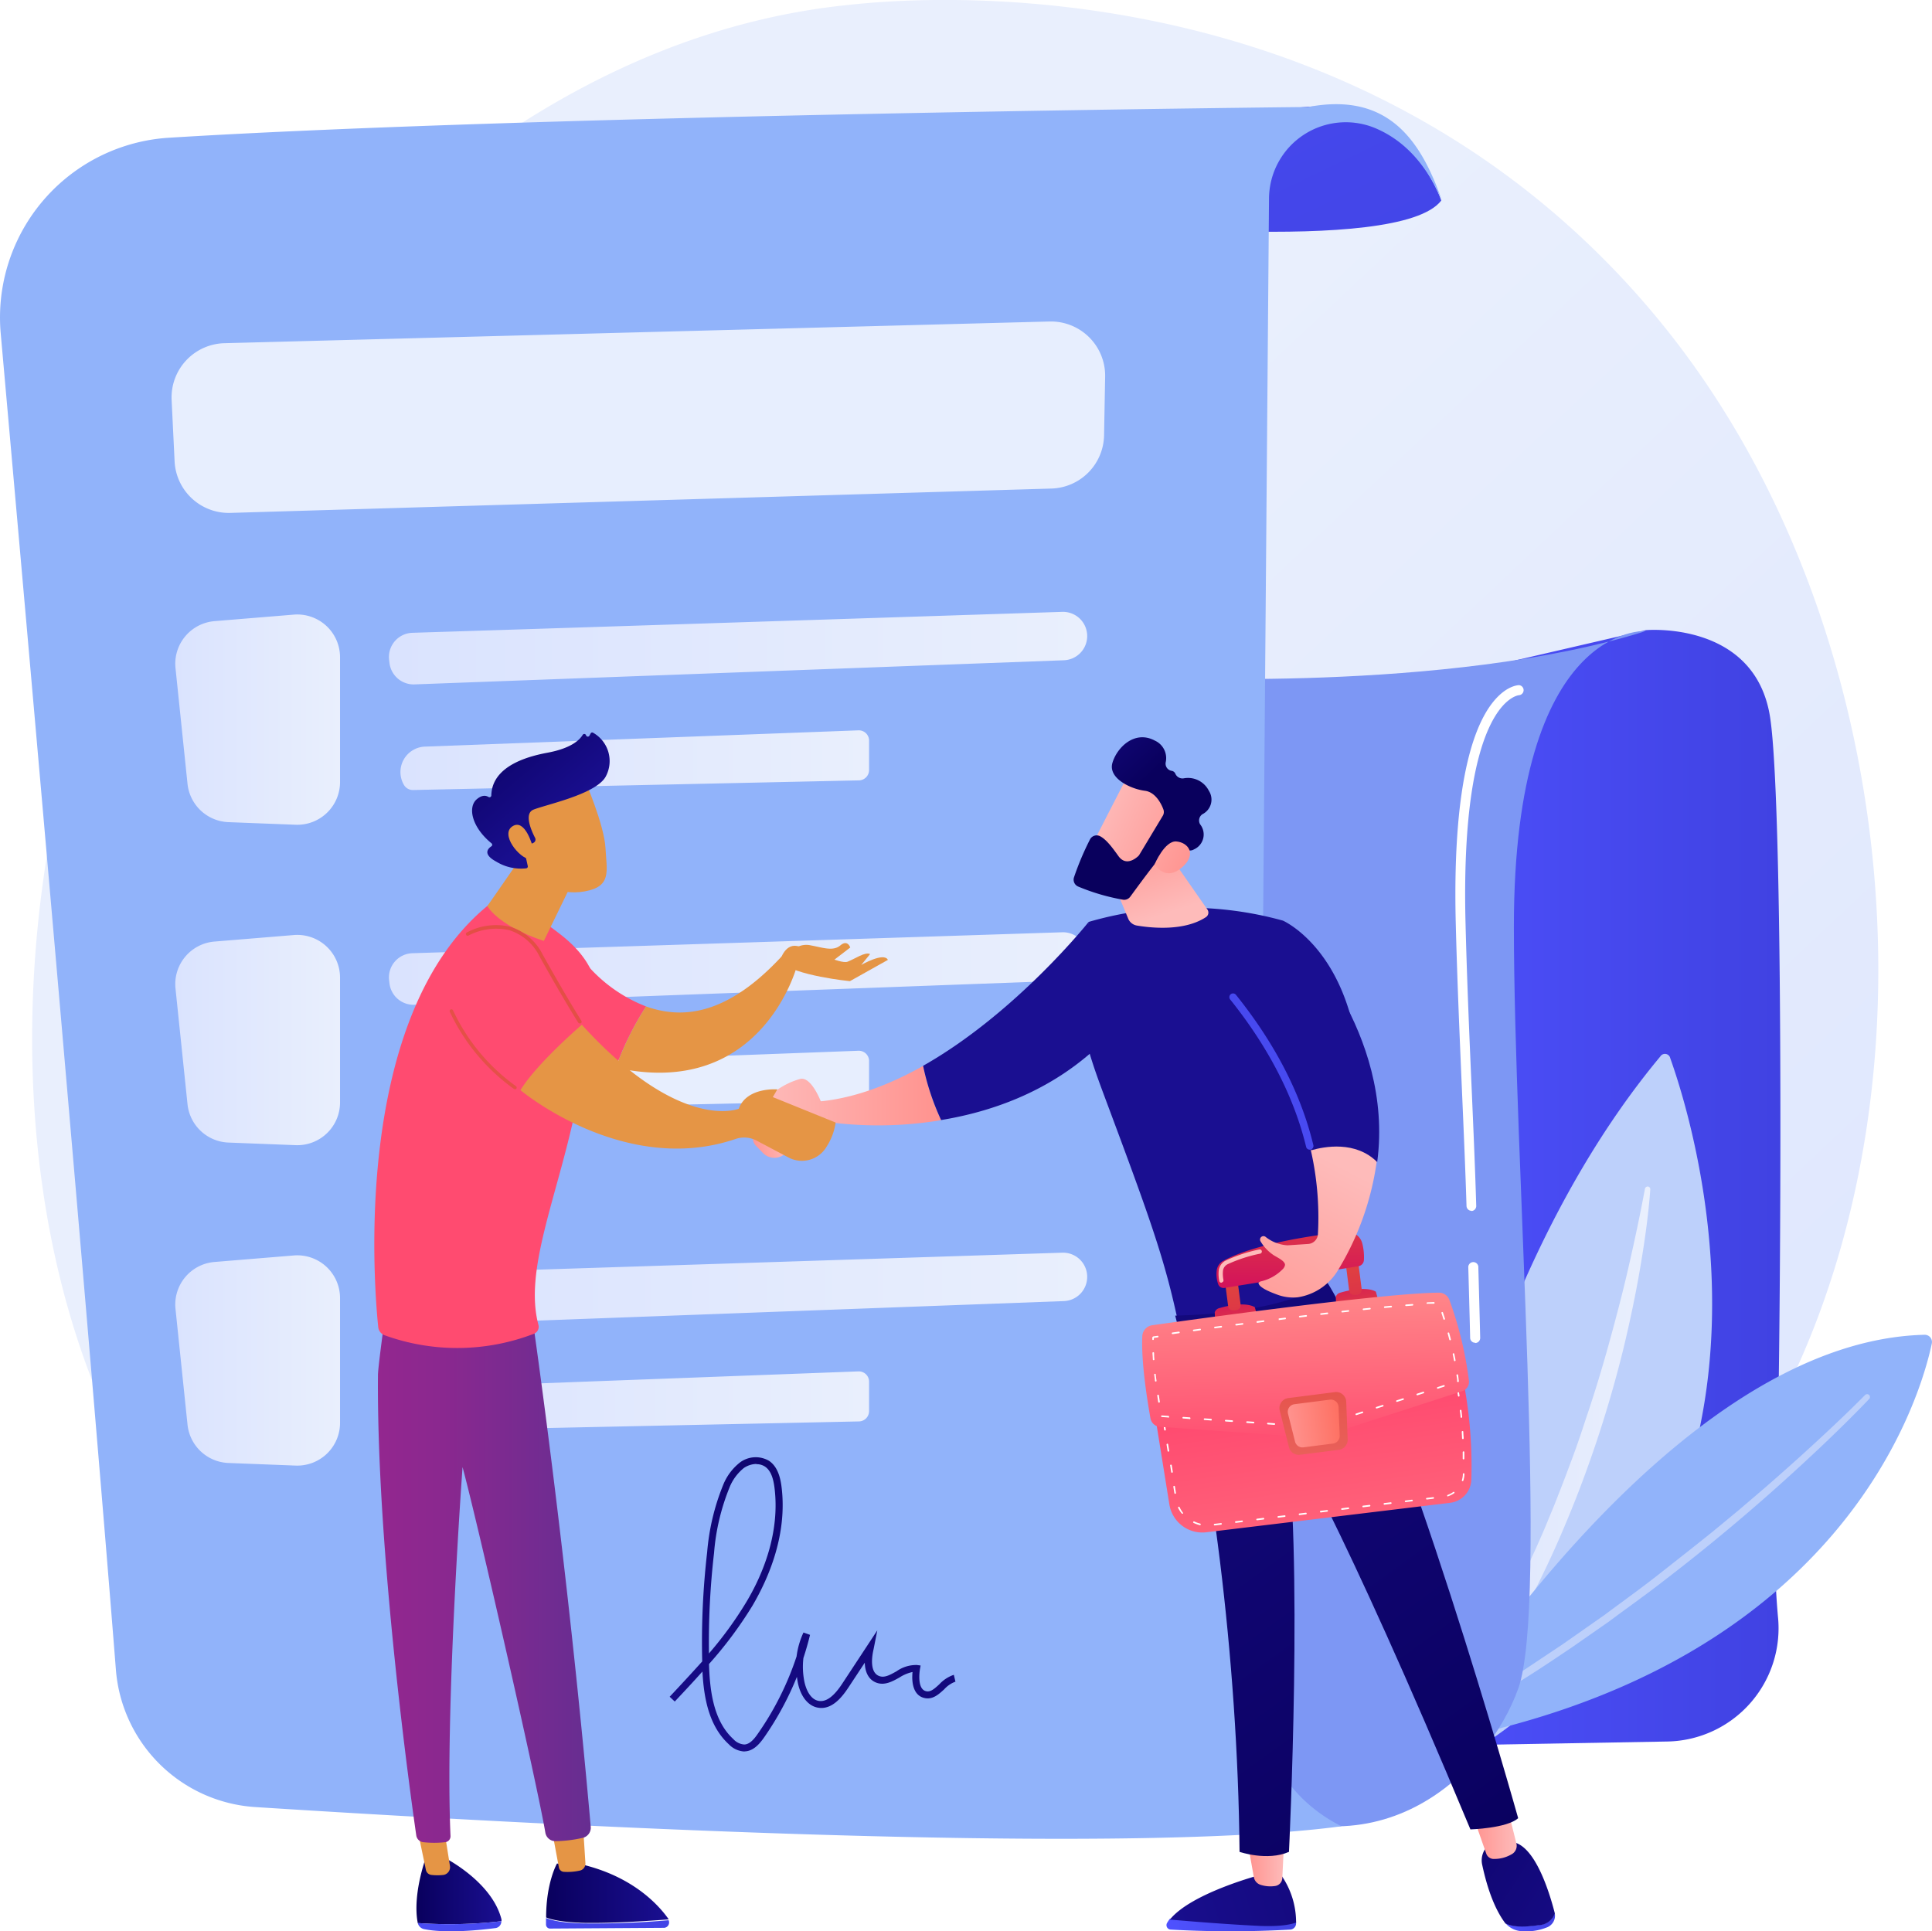 <svg xmlns="http://www.w3.org/2000/svg" xmlns:xlink="http://www.w3.org/1999/xlink" viewBox="0 0 356.07 355.99"><defs><style>.cls-1{mask:url(#mask);filter:url(#luminosity-noclip-2);}.cls-2{mix-blend-mode:multiply;fill:url(#linear-gradient);}.cls-3{isolation:isolate;}.cls-4{fill:url(#linear-gradient-2);}.cls-5{fill:url(#linear-gradient-3);}.cls-6{fill:#bdd0fb;}.cls-7{fill:url(#linear-gradient-4);}.cls-8{fill:#91b3fa;}.cls-9{fill:#7d97f4;}.cls-10{fill:url(#linear-gradient-5);}.cls-11{mask:url(#mask-2);}.cls-12{opacity:0.53;fill:url(#linear-gradient-6);}.cls-13{fill:url(#linear-gradient-7);}.cls-14{fill:url(#linear-gradient-8);}.cls-15{fill:url(#linear-gradient-9);}.cls-16{fill:url(#linear-gradient-10);}.cls-17{fill:url(#linear-gradient-11);}.cls-18,.cls-22,.cls-40{fill:#fff;}.cls-18{opacity:0.78;}.cls-19{fill:url(#linear-gradient-12);}.cls-20{fill:url(#linear-gradient-13);}.cls-21{fill:url(#linear-gradient-14);}.cls-22{mix-blend-mode:soft-light;}.cls-23{fill:url(#linear-gradient-15);}.cls-24{fill:url(#linear-gradient-16);}.cls-25{fill:url(#linear-gradient-17);}.cls-26{fill:url(#linear-gradient-18);}.cls-27{fill:url(#linear-gradient-19);}.cls-28{fill:url(#linear-gradient-20);}.cls-29{fill:url(#linear-gradient-21);}.cls-30{fill:url(#linear-gradient-22);}.cls-31{fill:url(#linear-gradient-23);}.cls-32{fill:url(#linear-gradient-24);}.cls-33{fill:url(#linear-gradient-25);}.cls-34{fill:url(#linear-gradient-26);}.cls-35{fill:url(#linear-gradient-27);}.cls-36{fill:url(#linear-gradient-28);}.cls-37{fill:url(#linear-gradient-29);}.cls-38{fill:url(#linear-gradient-30);}.cls-39{fill:url(#linear-gradient-31);}.cls-41{fill:url(#linear-gradient-32);}.cls-42{fill:url(#linear-gradient-33);}.cls-43{fill:url(#linear-gradient-34);}.cls-44{fill:url(#linear-gradient-35);}.cls-45{fill:url(#linear-gradient-36);}.cls-46{fill:url(#linear-gradient-37);}.cls-47{fill:url(#linear-gradient-38);}.cls-48{fill:url(#linear-gradient-39);}.cls-49{fill:url(#linear-gradient-40);}.cls-50{fill:url(#linear-gradient-41);}.cls-51{fill:url(#linear-gradient-42);}.cls-52{fill:url(#linear-gradient-43);}.cls-53{fill:url(#linear-gradient-44);}.cls-54{fill:url(#linear-gradient-45);}.cls-55{fill:#e59545;}.cls-56{fill:url(#linear-gradient-46);}.cls-57{fill:url(#linear-gradient-47);}.cls-58{fill:url(#linear-gradient-48);}.cls-59{fill:url(#linear-gradient-49);}.cls-60{fill:url(#linear-gradient-50);}.cls-61{fill:url(#linear-gradient-51);}.cls-62{fill:url(#linear-gradient-52);}.cls-63{fill:url(#linear-gradient-53);}.cls-64{filter:url(#luminosity-noclip);}</style><filter id="luminosity-noclip" x="5.37" y="-9414.01" width="228.48" height="32766" filterUnits="userSpaceOnUse" color-interpolation-filters="sRGB"><feFlood flood-color="#fff" result="bg"/><feBlend in="SourceGraphic" in2="bg"/></filter><mask id="mask" x="5.37" y="-9414.01" width="228.48" height="32766" maskUnits="userSpaceOnUse"><g class="cls-64"/></mask><linearGradient id="linear-gradient" x1="205.51" y1="84.17" x2="-87.03" y2="458.53" gradientUnits="userSpaceOnUse"><stop offset="0" stop-color="#fff"/><stop offset="1"/></linearGradient><linearGradient id="linear-gradient-2" x1="377.26" y1="393.21" x2="137.36" y2="137.83" gradientUnits="userSpaceOnUse"><stop offset="0" stop-color="#dae3fe"/><stop offset="1" stop-color="#e9effd"/></linearGradient><linearGradient id="linear-gradient-3" x1="251.14" y1="219.02" x2="328.13" y2="219.02" gradientUnits="userSpaceOnUse"><stop offset="0" stop-color="#4f52ff"/><stop offset="1" stop-color="#4042e2"/></linearGradient><linearGradient id="linear-gradient-4" x1="258.77" y1="272.9" x2="304.15" y2="272.9" xlink:href="#linear-gradient-2"/><linearGradient id="linear-gradient-5" x1="261.77" y1="101.79" x2="152.01" y2="-126.37" gradientUnits="userSpaceOnUse"><stop offset="0" stop-color="#4042e2"/><stop offset="1" stop-color="#4f52ff"/></linearGradient><filter id="luminosity-noclip-2" x="5.37" y="25.91" width="228.48" height="308.89" filterUnits="userSpaceOnUse" color-interpolation-filters="sRGB"><feFlood flood-color="#fff" result="bg"/><feBlend in="SourceGraphic" in2="bg"/></filter><mask id="mask-2" x="5.37" y="25.91" width="228.48" height="308.89" maskUnits="userSpaceOnUse"><g class="cls-1"><path class="cls-2" d="M35,33.22l190-7.31c-7.84,58-4.53,176.14-1.54,292.56a18.27,18.27,0,0,0,10.46,16.06h0S107.14,336,52.7,332.13a27.45,27.45,0,0,1-25.19-23.32C20,258.93,2.16,130.08,5.88,61.86A30.29,30.29,0,0,1,35,33.22Z"/></g></mask><linearGradient id="linear-gradient-6" x1="205.51" y1="84.17" x2="-87.03" y2="458.53" gradientUnits="userSpaceOnUse"><stop offset="0" stop-color="#fff"/><stop offset="1" stop-color="#fff"/></linearGradient><linearGradient id="linear-gradient-7" x1="32.3" y1="132.66" x2="62.67" y2="132.66" xlink:href="#linear-gradient-2"/><linearGradient id="linear-gradient-8" x1="71.68" y1="119.46" x2="200.37" y2="119.46" xlink:href="#linear-gradient-2"/><linearGradient id="linear-gradient-9" x1="73.79" y1="140.12" x2="160.17" y2="140.12" xlink:href="#linear-gradient-2"/><linearGradient id="linear-gradient-10" x1="32.3" y1="191.72" x2="62.67" y2="191.72" xlink:href="#linear-gradient-2"/><linearGradient id="linear-gradient-11" x1="71.68" y1="178.52" x2="200.37" y2="178.52" xlink:href="#linear-gradient-2"/><linearGradient id="linear-gradient-12" x1="32.3" y1="250.78" x2="62.67" y2="250.78" xlink:href="#linear-gradient-2"/><linearGradient id="linear-gradient-13" x1="71.68" y1="237.58" x2="200.37" y2="237.58" xlink:href="#linear-gradient-2"/><linearGradient id="linear-gradient-14" x1="73.79" y1="258.24" x2="160.17" y2="258.24" xlink:href="#linear-gradient-2"/><linearGradient id="linear-gradient-15" x1="175.67" y1="238.05" x2="135.23" y2="341.57" gradientUnits="userSpaceOnUse"><stop offset="0" stop-color="#09005d"/><stop offset="1" stop-color="#1a0f91"/></linearGradient><linearGradient id="linear-gradient-16" x1="-2132.02" y1="-9709.15" x2="-2124.68" y2="-9709.15" gradientTransform="translate(-3816.03 -8907.8) rotate(168.9)" gradientUnits="userSpaceOnUse"><stop offset="0" stop-color="#febbba"/><stop offset="1" stop-color="#ff928e"/></linearGradient><linearGradient id="linear-gradient-17" x1="-1150.08" y1="201.92" x2="-1116.65" y2="201.92" gradientTransform="translate(1290.1)" xlink:href="#linear-gradient-16"/><linearGradient id="linear-gradient-18" x1="239.2" y1="89.74" x2="218.83" y2="129.88" xlink:href="#linear-gradient-15"/><linearGradient id="linear-gradient-19" x1="271.71" y1="106.22" x2="251.35" y2="146.37" xlink:href="#linear-gradient-15"/><linearGradient id="linear-gradient-20" x1="-1075.29" y1="168.49" x2="-1080.65" y2="152.41" gradientTransform="translate(1290.1)" xlink:href="#linear-gradient-16"/><linearGradient id="linear-gradient-21" x1="202.29" y1="148.76" x2="221.56" y2="157.14" gradientTransform="matrix(1, 0, 0, 1, 0, 0)" xlink:href="#linear-gradient-16"/><linearGradient id="linear-gradient-22" x1="5839.9" y1="5499.51" x2="5862.92" y2="5499.51" gradientTransform="matrix(-0.69, -0.73, -0.73, 0.69, 8223.09, 642.97)" xlink:href="#linear-gradient-15"/><linearGradient id="linear-gradient-23" x1="201.09" y1="151.52" x2="220.36" y2="159.9" gradientTransform="matrix(1, 0, 0, 1, 0, 0)" xlink:href="#linear-gradient-16"/><linearGradient id="linear-gradient-24" x1="3205.52" y1="354.83" x2="3229.46" y2="354.83" gradientTransform="matrix(-1, 0, 0, 1, 3444.39, 0)" xlink:href="#linear-gradient-5"/><linearGradient id="linear-gradient-25" x1="296.66" y1="332.54" x2="209.97" y2="357.25" xlink:href="#linear-gradient-15"/><linearGradient id="linear-gradient-26" x1="3207.73" y1="343.6" x2="3214.47" y2="343.6" gradientTransform="matrix(-1, 0, 0, 1, 3444.39, 0)" xlink:href="#linear-gradient-16"/><linearGradient id="linear-gradient-27" x1="3157.79" y1="354.31" x2="3166.96" y2="354.31" gradientTransform="matrix(-1, 0, 0, 1, 3444.39, 0)" xlink:href="#linear-gradient-5"/><linearGradient id="linear-gradient-28" x1="248.33" y1="327.46" x2="302.36" y2="362.64" xlink:href="#linear-gradient-15"/><linearGradient id="linear-gradient-29" x1="3164.86" y1="337.96" x2="3172.92" y2="337.96" gradientTransform="matrix(-1, 0, 0, 1, 3444.39, 0)" xlink:href="#linear-gradient-16"/><linearGradient id="linear-gradient-30" x1="830.72" y1="349.8" x2="953.7" y2="179.77" gradientTransform="matrix(-1, 0, 0, 1, 1111.39, 0)" xlink:href="#linear-gradient-15"/><linearGradient id="linear-gradient-31" x1="-1929.57" y1="786.85" x2="-1930.32" y2="717.79" gradientTransform="translate(2065.08 -697.87) rotate(-7.3)" gradientUnits="userSpaceOnUse"><stop offset="0" stop-color="#ff928e"/><stop offset="1" stop-color="#ff4b70"/></linearGradient><linearGradient id="linear-gradient-32" x1="-1941.72" y1="703.56" x2="-1942.05" y2="695.5" gradientTransform="translate(2065.08 -697.87) rotate(-7.3)" gradientUnits="userSpaceOnUse"><stop offset="0" stop-color="#e1473d"/><stop offset="1" stop-color="#d4145a"/></linearGradient><linearGradient id="linear-gradient-33" x1="-1942.14" y1="691.46" x2="-1940.48" y2="714.56" xlink:href="#linear-gradient-32"/><linearGradient id="linear-gradient-34" x1="-1919.27" y1="702.64" x2="-1919.6" y2="694.58" xlink:href="#linear-gradient-32"/><linearGradient id="linear-gradient-35" x1="-1919.75" y1="689.85" x2="-1918.09" y2="712.95" xlink:href="#linear-gradient-32"/><linearGradient id="linear-gradient-36" x1="-1928.97" y1="678.61" x2="-1931.21" y2="695.05" xlink:href="#linear-gradient-32"/><linearGradient id="linear-gradient-37" x1="228.35" y1="231.77" x2="220.75" y2="188.61" gradientTransform="matrix(1, 0, 0, 1, 0, 0)" xlink:href="#linear-gradient-16"/><linearGradient id="linear-gradient-38" x1="-1928.3" y1="691.42" x2="-1936.52" y2="768.19" gradientTransform="translate(2065.08 -697.87) rotate(-7.3)" gradientUnits="userSpaceOnUse"><stop offset="0" stop-color="#ff928e"/><stop offset="0.45" stop-color="#ff4b70"/></linearGradient><linearGradient id="linear-gradient-39" x1="-1927.7" y1="700.89" x2="-1930.94" y2="726.56" gradientTransform="translate(2065.08 -697.87) rotate(-7.3)" gradientUnits="userSpaceOnUse"><stop offset="0" stop-color="#e1473d"/><stop offset="1" stop-color="#e9605a"/></linearGradient><linearGradient id="linear-gradient-40" x1="-1934.64" y1="721.03" x2="-1925.22" y2="721.03" gradientTransform="translate(2065.08 -697.87) rotate(-7.3)" gradientUnits="userSpaceOnUse"><stop offset="0" stop-color="#ff928e"/><stop offset="1" stop-color="#fe7062"/></linearGradient><linearGradient id="linear-gradient-41" x1="247.85" y1="215.2" x2="229.6" y2="250.29" gradientTransform="matrix(1, 0, 0, 1, 0, 0)" xlink:href="#linear-gradient-16"/><linearGradient id="linear-gradient-42" x1="284.6" y1="112.76" x2="264.24" y2="152.91" xlink:href="#linear-gradient-15"/><linearGradient id="linear-gradient-43" x1="291.12" y1="133.26" x2="175.52" y2="264" xlink:href="#linear-gradient-5"/><linearGradient id="linear-gradient-44" x1="-1213.39" y1="348.53" x2="-1197.69" y2="348.53" gradientTransform="translate(1290.1)" xlink:href="#linear-gradient-15"/><linearGradient id="linear-gradient-45" x1="-1174.07" y1="330" x2="-1231.21" y2="374.87" gradientTransform="translate(1290.1)" xlink:href="#linear-gradient-5"/><linearGradient id="linear-gradient-46" x1="-1163.92" y1="343.08" x2="-1221.06" y2="387.94" gradientTransform="translate(1290.1)" xlink:href="#linear-gradient-5"/><linearGradient id="linear-gradient-47" x1="-1189.48" y1="348.93" x2="-1166.87" y2="348.93" gradientTransform="translate(1290.1)" xlink:href="#linear-gradient-15"/><linearGradient id="linear-gradient-48" x1="69.64" y1="288.12" x2="108.88" y2="288.12" gradientUnits="userSpaceOnUse"><stop offset="0" stop-color="#93278f"/><stop offset="0.31" stop-color="#8a288f"/><stop offset="0.82" stop-color="#702c91"/><stop offset="1" stop-color="#662d91"/></linearGradient><linearGradient id="linear-gradient-49" x1="-332.92" y1="-311.14" x2="-427.84" y2="-214.79" gradientTransform="translate(769.47 64.45) rotate(-7.69)" gradientUnits="userSpaceOnUse"><stop offset="0" stop-color="#ff4b70"/><stop offset="1" stop-color="#ff4b70"/></linearGradient><linearGradient id="linear-gradient-50" x1="86.98" y1="131.2" x2="104.21" y2="151.38" xlink:href="#linear-gradient-15"/><linearGradient id="linear-gradient-51" x1="214.71" y1="80.74" x2="119.78" y2="177.1" gradientTransform="matrix(1, 0, 0, 1, 0, 0)" xlink:href="#linear-gradient-31"/><linearGradient id="linear-gradient-52" x1="130.81" y1="114.53" x2="15.97" y2="331.32" gradientTransform="matrix(1, 0, 0, 1, 0, 0)" xlink:href="#linear-gradient-39"/><linearGradient id="linear-gradient-53" x1="131.21" y1="114.74" x2="16.37" y2="331.53" gradientTransform="matrix(1, 0, 0, 1, 0, 0)" xlink:href="#linear-gradient-39"/></defs><g class="cls-3"><g id="Layer_2" data-name="Layer 2"><g id="Illustration"><path class="cls-4" d="M305.23,290.75a130.07,130.07,0,0,1-22.84,18.55c-59.18,39.51-126.81,28.12-147.73,24.23-33.74-6.28-62.22-10.71-86.69-32.82-55.6-50.24-52.9-155-10.41-219.95,5-7.7,47.46-70.58,115.25-79.44,1.66-.22,2.89-.34,4-.46,10.48-1.11,75.46-7,128.45,37.43a157.81,157.81,0,0,1,31.11,35.29C357.74,137.5,357.87,236.5,305.23,290.75Z"/><path class="cls-5" d="M273.15,123.15l30.18-7s20.18-1.82,22.91,16.12,1.94,124.2,1.08,146.11a140.12,140.12,0,0,0,.35,19.51A20.88,20.88,0,0,1,307.32,321l-56.18,1Z"/><path class="cls-6" d="M257.09,330.81s6-84.55,48.91-136.08a1,1,0,0,1,1.83.32C312.5,208.11,338.77,292.06,257.09,330.81Z"/><path class="cls-7" d="M304.15,219.26c-.36,4.94-1.07,9.8-1.9,14.66s-1.86,9.68-3,14.46a219.74,219.74,0,0,1-8.95,28.19c-1.83,4.59-3.77,9.13-5.94,13.57-1.06,2.24-2.23,4.41-3.36,6.61s-2.36,4.34-3.66,6.44a137,137,0,0,1-17.61,23.74.53.53,0,0,1-.81-.68h0a185.62,185.62,0,0,0,16-24.42c1.2-2.12,2.28-4.3,3.42-6.45s2.18-4.35,3.17-6.57c.5-1.11,1-2.2,1.52-3.32l1.47-3.34c.48-1.12.93-2.25,1.4-3.37s.92-2.25,1.35-3.39c.91-2.26,1.75-4.54,2.6-6.82s1.63-4.6,2.38-6.91c1.57-4.61,3-9.29,4.3-14s2.54-9.42,3.63-14.18,2.11-9.54,3-14.34v0a.53.53,0,0,1,.62-.43A.52.52,0,0,1,304.15,219.26Z"/><path class="cls-8" d="M262.41,321.55s44.2-74.36,92.3-75.52a1.33,1.33,0,0,1,1.33,1.59C354,257.34,339.67,308.23,262.41,321.55Z"/><path class="cls-6" d="M344.53,257.82c-2.92,3.06-5.92,6-9,8.92-1.54,1.44-3.07,2.88-4.63,4.3s-3.11,2.83-4.69,4.22q-9.47,8.37-19.5,16.06c-3.31,2.6-6.75,5-10.14,7.54l-5.18,3.61c-.86.6-1.72,1.21-2.6,1.79L286.19,306c-7,4.7-14.3,8.92-21.65,13a.52.52,0,0,1-.72-.2.53.53,0,0,1,.19-.72h0l5.42-3.18,2.72-1.59,2.66-1.67,5.33-3.34c1.76-1.14,3.5-2.32,5.24-3.48l2.62-1.74,2.58-1.81,5.15-3.61c3.36-2.5,6.77-4.94,10.07-7.54s6.6-5.18,9.86-7.81l4.84-4,4.78-4.09c1.59-1.37,3.15-2.77,4.72-4.16s3.11-2.81,4.66-4.23c3.08-2.84,6.14-5.73,9.08-8.7h0a.53.53,0,0,1,.75,0A.53.53,0,0,1,344.53,257.82Z"/><path class="cls-9" d="M211.79,124.81s55,3,91.54-8.49c0,0-24.32-1.66-24.32,54.49,0,42.93,6.37,124.87.81,140.42s-26.35,36.46-56.14,18.49S211.79,124.81,211.79,124.81Z"/><path class="cls-10" d="M197.18,40.63s60.63,6.61,68.45-3.67c0,0-6.22-18.5-24.67-17.27S197.18,40.63,197.18,40.63Z"/><path class="cls-8" d="M.13,61.44c5.29,59.42,16.4,185.11,21.23,246.33A27.53,27.53,0,0,0,47,333.08c48.67,3.12,158.21,9.18,200.25,3.54h0a28,28,0,0,1-15.61-25.32l2.24-274.72a14.15,14.15,0,0,1,19.49-13q8.11,3.38,12.38,13.41c-4-11.57-10.21-20-24.66-17.27,0,0-141.39,1.42-210,5.67A33.2,33.2,0,0,0,.13,61.44Z"/><g class="cls-11"><path class="cls-12" d="M35,33.22l190-7.31c-7.84,58-4.53,176.14-1.54,292.56a18.27,18.27,0,0,0,10.46,16.06h0S107.14,336,52.7,332.13a27.45,27.45,0,0,1-25.19-23.32C20,258.93,2.16,130.08,5.88,61.86A30.29,30.29,0,0,1,35,33.22Z"/></g><path class="cls-13" d="M32.35,123.2l2.21,21.28a7.89,7.89,0,0,0,7.54,7.06l12.39.48a7.88,7.88,0,0,0,8.18-7.88v-23a7.88,7.88,0,0,0-8.52-7.85l-14.61,1.2A7.88,7.88,0,0,0,32.35,123.2Z"/><path class="cls-14" d="M76,116.64c20.62-.64,99.78-3.21,119.77-3.86a4.46,4.46,0,0,1,4.6,4.46h0a4.46,4.46,0,0,1-4.29,4.46L76.39,126.15a4.48,4.48,0,0,1-4.6-3.89l-.07-.58A4.46,4.46,0,0,1,76,116.64Z"/><path class="cls-15" d="M74.46,144.7h0a1.9,1.9,0,0,0,1.67.92l82.19-1.78a1.9,1.9,0,0,0,1.85-1.9v-5.42a1.89,1.89,0,0,0-2-1.9l-79.9,3A4.69,4.69,0,0,0,74.46,144.7Z"/><path class="cls-16" d="M32.35,182.26l2.21,21.28a7.89,7.89,0,0,0,7.54,7.06l12.39.48a7.88,7.88,0,0,0,8.18-7.88v-23a7.88,7.88,0,0,0-8.52-7.85l-14.61,1.2A7.87,7.87,0,0,0,32.35,182.26Z"/><path class="cls-17" d="M76,175.7c20.62-.64,99.78-3.21,119.77-3.86a4.46,4.46,0,0,1,4.6,4.46h0a4.46,4.46,0,0,1-4.29,4.46L76.39,185.2a4.46,4.46,0,0,1-4.6-3.88l-.07-.58A4.46,4.46,0,0,1,76,175.7Z"/><path class="cls-18" d="M74.46,203.76h0a1.9,1.9,0,0,0,1.67.92l82.19-1.78a1.9,1.9,0,0,0,1.85-1.9v-5.42a1.89,1.89,0,0,0-2-1.9l-79.9,3A4.69,4.69,0,0,0,74.46,203.76Z"/><path class="cls-19" d="M32.35,241.32l2.21,21.28a7.89,7.89,0,0,0,7.54,7.06l12.39.48a7.88,7.88,0,0,0,8.18-7.88v-23a7.88,7.88,0,0,0-8.52-7.85l-14.61,1.2A7.87,7.87,0,0,0,32.35,241.32Z"/><path class="cls-20" d="M76,234.76c20.62-.64,99.78-3.21,119.77-3.86a4.45,4.45,0,0,1,4.6,4.46h0a4.46,4.46,0,0,1-4.29,4.46L76.39,244.26a4.47,4.47,0,0,1-4.6-3.88l-.07-.58A4.46,4.46,0,0,1,76,234.76Z"/><path class="cls-21" d="M74.46,262.81h0a1.89,1.89,0,0,0,1.67.93L158.32,262a1.9,1.9,0,0,0,1.85-1.9v-5.42a1.89,1.89,0,0,0-2-1.9l-79.9,3A4.68,4.68,0,0,0,74.46,262.81Z"/><path class="cls-22" d="M271.87,247.5a.92.92,0,0,1-.92-.91s-.06-2.94-.34-12.93a.93.93,0,1,1,1.85,0c.28,10,.34,12.92.34,12.95a.93.93,0,0,1-.91.94Z"/><path class="cls-22" d="M271.2,223.18a.92.92,0,0,1-.92-.9c-.2-6.5-.51-13.69-.84-21.29-.44-10.28-.9-20.91-1.15-31.15-.63-27,3.82-37.4,7.68-41.34,2.09-2.15,3.84-2.21,4-2.21a.93.93,0,0,1,0,1.85c-.21,0-10.83,1.18-9.88,41.65.25,10.23.7,20.85,1.15,31.12.33,7.61.64,14.8.83,21.31a.93.93,0,0,1-.89,1Z"/><path class="cls-23" d="M137.17,322.84a4.29,4.29,0,0,1-2.87-1.35c-3.64-3.35-4.58-8.49-4.84-13.39-1.68,1.89-3.4,3.72-5.1,5.53l-.94-.88c2-2.13,4-4.29,6-6.51a144,144,0,0,1,.91-20.13,41.88,41.88,0,0,1,2.93-12.35,10,10,0,0,1,3.11-4.19,4.87,4.87,0,0,1,5.36-.31c1.66,1.12,2.1,3.23,2.3,4.72,1.12,8.76-2.3,16.79-5.36,22a74,74,0,0,1-8,10.74c.15,5,.84,10.49,4.48,13.83a3,3,0,0,0,2,1c1,0,1.85-1,2.53-2a54.86,54.86,0,0,0,7.13-14.23,14.86,14.86,0,0,1,1.27-4.41l1.21.43c-.35,1.44-.76,2.87-1.22,4.27a13.86,13.86,0,0,0,.17,4.31c.15.75.79,3.24,2.62,3.59,1.37.25,2.8-.78,4.37-3.18l6.46-9.82L161,304c-.29,1.24-.77,4.2,1,4.92,1,.4,2-.18,3.23-.86A6.23,6.23,0,0,1,169,306.9l.67.09-.12.66c-.06.38-.58,3.7,1.14,4.08.79.18,1.45-.37,2.44-1.29a6.4,6.4,0,0,1,2.66-1.73l.3,1.26a5.13,5.13,0,0,0-2.08,1.42c-1,.9-2.09,1.93-3.6,1.6-2-.43-2.44-2.65-2.23-4.8a7.18,7.18,0,0,0-2.39,1c-1.31.74-2.8,1.57-4.36.93-1.29-.53-2-1.81-2.05-3.65l-3,4.55c-1.21,1.84-3.11,4.23-5.69,3.73-1.77-.33-3.14-2.06-3.65-4.6-.07-.35-.12-.71-.17-1.07a56.12,56.12,0,0,1-6.06,11.19c-.81,1.15-1.94,2.49-3.54,2.55Zm2.25-53a4.25,4.25,0,0,0-2.33.75,8.81,8.81,0,0,0-2.67,3.66,40.41,40.41,0,0,0-2.82,12,143.25,143.25,0,0,0-.94,18.52,69.2,69.2,0,0,0,6.88-9.46c3-5,6.27-12.77,5.19-21.17-.26-2-.81-3.18-1.74-3.81A2.78,2.78,0,0,0,139.42,269.88Z"/><path class="cls-18" d="M193.79,90.05,42.45,94.54a10,10,0,0,1-10.27-9.49l-.55-11.32a10,10,0,0,1,9.7-10.47l152.1-4A10,10,0,0,1,203.68,69.4l-.2,10.85A10,10,0,0,1,193.79,90.05Z"/><path class="cls-24" d="M146.12,209.29s-5.05-3.31-5.75-2.54A15.58,15.58,0,0,0,139,209a1.85,1.85,0,0,0,.3,2.16l1.3,1.35a2.94,2.94,0,0,0,4.43-.22A5.25,5.25,0,0,0,146.12,209.29Z"/><path class="cls-25" d="M151.27,203s-1.74-4.56-3.76-4.14a14,14,0,0,0-4.24,2l-3.25,4.4s9.13,3.59,12.34,1.53a70.25,70.25,0,0,0,21.09-.32,46,46,0,0,1-3.32-10C164.17,199.82,157.75,202.34,151.27,203Z"/><path class="cls-26" d="M200.64,169.93s-13.35,16.8-30.51,26.52a46,46,0,0,0,3.32,10c8.9-1.46,19.2-4.94,27.94-12.69Z"/><path class="cls-27" d="M217.28,244.42c-2.61-12.39-5.22-19.57-14-43.07-2.75-7.39-5.24-14.87-4-22.67l1.36-8.75a65.5,65.5,0,0,1,35.8-.24s25.69,11.15,8.24,66.25C236.82,244.74,227.62,247.25,217.28,244.42Z"/><path class="cls-28" d="M203.53,158.75l4.4,10.58a2.11,2.11,0,0,0,1.6,1.27c2.53.43,8.67,1.11,12.71-1.54a1,1,0,0,0,.27-1.44l-8.13-11.68Z"/><path class="cls-29" d="M208.08,142.57c-.18.17-7.8,15.13-7.8,15.13l8.63,4.17,9.33-13.11S211.18,139.65,208.08,142.57Z"/><path class="cls-30" d="M214.32,150.34,210,157.52a1.09,1.09,0,0,1-.23.29c-.52.48-2.27,1.87-3.63,0-1.15-1.61-2.24-3.08-3.4-3.68a1.38,1.38,0,0,0-1.86.61,52.25,52.25,0,0,0-2.95,7,1.38,1.38,0,0,0,.8,1.68,38.59,38.59,0,0,0,8.27,2.42,1.39,1.39,0,0,0,1.31-.56c1.32-1.8,5-6.86,6.3-8.12s3.36-.73,4.34-.45a1.37,1.37,0,0,0,1.1-.15,3,3,0,0,0,1.14-4.61,1.39,1.39,0,0,1,.43-1.88,3,3,0,0,0,1.17-4.32,4.3,4.3,0,0,0-4.66-2.28,1.43,1.43,0,0,1-1.5-.83.89.89,0,0,0-.71-.56,1.34,1.34,0,0,1-1.08-1.57,3.54,3.54,0,0,0-2-4c-3.73-2-7,1.29-7.82,4.11s3.34,4.81,6,5.14c1.92.25,3,2.35,3.4,3.45A1.36,1.36,0,0,1,214.32,150.34Z"/><path class="cls-31" d="M212.81,159.28s1.85-4.36,4-4.18,3.79,2.29,1.17,4.66C214.68,162.72,212.81,159.28,212.81,159.28Z"/><path class="cls-32" d="M215.61,353.67c4.1.35,11.22.93,16.83,1.18,3.37.15,5.32-.18,6.43-.63,0,.12,0,.24,0,.35a1.15,1.15,0,0,1-1.1,1.1,198.16,198.16,0,0,1-22,0,.82.82,0,0,1-.67-1.24A7.57,7.57,0,0,1,215.61,353.67Z"/><path class="cls-33" d="M232.44,355c-5.61-.25-12.73-.82-16.83-1.18,4-4.95,16.83-8.28,16.83-8.28h3.62a15.16,15.16,0,0,1,2.81,8.83C237.76,354.78,235.81,355.11,232.44,355Z"/><path class="cls-34" d="M236.66,339.5l-.33,6.69a1.53,1.53,0,0,1-1.31,1.44,5.84,5.84,0,0,1-2.71-.22,1.8,1.8,0,0,1-1.22-1.39l-1.17-6.52Z"/><path class="cls-35" d="M283.62,354.8a3.26,3.26,0,0,0,2.92-2.16v0A2.31,2.31,0,0,1,285,355.3a10.07,10.07,0,0,1-4.32.67,4.24,4.24,0,0,1-3.23-1.49h0C278.77,355.13,280.65,355.21,283.62,354.8Z"/><path class="cls-36" d="M275.23,339.5h3c4.54-.09,7.39,9.48,8.33,13.19a3.24,3.24,0,0,1-2.92,2.16c-3,.42-4.85.34-6.19-.32-2.45-3.23-3.67-8-4.26-10.72A3.77,3.77,0,0,1,275.23,339.5Z"/><path class="cls-37" d="M277.83,333.23l1.65,6.58a1.78,1.78,0,0,1-.93,2,6.32,6.32,0,0,1-3.42.83,1.47,1.47,0,0,1-1.22-1l-2.43-6.92Z"/><path class="cls-38" d="M279.8,335.13C277.74,337,271,337.2,271,337.2c-24.13-57.91-34.19-73.86-34.19-73.86,3.49,21.86.75,78,.75,78-4,1.76-9.11,0-9.11,0-.32-35.78-5.36-74.24-11.86-98.84,16.31-.37,25.17-3.93,28-6.17C258.23,258.22,279.8,335.13,279.8,335.13Z"/><path class="cls-39" d="M212.52,258.65l3,18.67a6.15,6.15,0,0,0,6.83,5.11L267.26,277a4.43,4.43,0,0,0,3.91-4.31,82.54,82.54,0,0,0-2.12-21.22Z"/><path class="cls-40" d="M223.86,281.17a.15.15,0,0,1-.15-.13.15.15,0,0,1,.13-.16l1.18-.14a.14.14,0,0,1,.16.13.15.15,0,0,1-.13.16l-1.17.14Zm-2.74-.05h0a6.45,6.45,0,0,1-1.14-.41.15.15,0,0,1-.07-.2.16.16,0,0,1,.2-.07,5.16,5.16,0,0,0,1.08.39.15.15,0,0,1,0,.29Zm6.65-.42a.15.15,0,0,1,0-.3l1.18-.14a.15.15,0,0,1,0,.29l-1.17.15Zm3.91-.48a.14.14,0,0,1-.14-.13.14.14,0,0,1,.13-.16l1.17-.15a.15.15,0,0,1,.16.13.15.15,0,0,1-.13.17l-1.17.14Zm3.91-.48a.14.14,0,0,1-.14-.13.15.15,0,0,1,.13-.16l1.17-.14a.13.13,0,0,1,.16.12.14.14,0,0,1-.12.17l-1.18.14Zm3.92-.47a.15.15,0,0,1-.15-.13.16.16,0,0,1,.13-.17l1.17-.14a.15.15,0,0,1,.17.13.15.15,0,0,1-.13.16l-1.18.15ZM217.89,279a.14.14,0,0,1-.12-.06,6,6,0,0,1-.64-1,.16.16,0,0,1,.07-.2.14.14,0,0,1,.2.07,6,6,0,0,0,.6,1,.15.15,0,0,1,0,.21Zm25.53-.22a.15.15,0,0,1-.15-.13.16.16,0,0,1,.13-.17l1.17-.14a.15.15,0,0,1,.17.13.14.14,0,0,1-.13.16l-1.18.15Zm3.91-.48a.14.14,0,0,1-.15-.13.15.15,0,0,1,.13-.16l1.17-.15a.16.16,0,0,1,.17.13.16.16,0,0,1-.13.17l-1.17.14Zm3.91-.47a.15.15,0,0,1-.15-.13.15.15,0,0,1,.13-.17l1.17-.14a.15.15,0,0,1,.17.13.15.15,0,0,1-.13.16l-1.17.14Zm3.91-.48a.15.15,0,0,1-.15-.13.16.16,0,0,1,.13-.17l1.17-.14a.15.15,0,0,1,.17.13.15.15,0,0,1-.13.16l-1.17.15Zm3.91-.48a.15.15,0,0,1-.15-.13.15.15,0,0,1,.13-.16l1.18-.15a.15.15,0,0,1,.16.13.16.16,0,0,1-.13.17l-1.17.14Zm3.91-.48a.15.15,0,0,1-.15-.13.15.15,0,0,1,.13-.16l1.18-.14a.14.14,0,0,1,.16.13.15.15,0,0,1-.13.16l-1.17.14Zm3.89-.56a.16.16,0,0,1-.14-.1.15.15,0,0,1,.1-.19,4.2,4.2,0,0,0,1-.52.14.14,0,0,1,.2,0,.13.13,0,0,1,0,.2,4.5,4.5,0,0,1-1.09.56Zm-50.27-.49a.14.14,0,0,1-.15-.13l-.19-1.16a.15.15,0,0,1,.12-.17.14.14,0,0,1,.17.12l.19,1.17a.15.15,0,0,1-.12.17ZM269.52,273h0a.14.14,0,0,1-.09-.18,3.93,3.93,0,0,0,.18-1.13.15.15,0,0,1,.15-.14h0a.15.15,0,0,1,.14.15,4.37,4.37,0,0,1-.2,1.2A.15.15,0,0,1,269.52,273ZM216,271.46a.16.16,0,0,1-.15-.13l-.18-1.16a.15.15,0,1,1,.29-.05l.19,1.17a.16.16,0,0,1-.13.17ZM269.73,269a.15.15,0,0,1-.15-.15c0-.38,0-.77,0-1.18a.15.15,0,0,1,.15-.15.14.14,0,0,1,.15.15c0,.4,0,.8,0,1.18a.15.15,0,0,1-.15.15Zm-54.39-1.43a.14.14,0,0,1-.15-.13l-.19-1.16a.15.15,0,0,1,.12-.17.14.14,0,0,1,.17.12l.19,1.17a.15.15,0,0,1-.12.17Zm54.27-2.31a.15.15,0,0,1-.15-.14l-.06-1.18a.15.15,0,0,1,.13-.16c.1,0,.16.06.16.14,0,.4.05.8.07,1.18a.15.15,0,0,1-.14.16Zm-54.9-1.58a.16.16,0,0,1-.15-.13l-.18-1.16a.15.15,0,1,1,.29-.05l.19,1.17a.16.16,0,0,1-.13.17Zm54.61-2.35a.14.14,0,0,1-.14-.13c0-.39-.08-.78-.13-1.18a.15.15,0,0,1,.13-.16.16.16,0,0,1,.17.13l.12,1.18a.15.15,0,0,1-.13.16Zm-55.24-1.54a.14.14,0,0,1-.14-.13l-.21-1.31,1.08-.14a.15.15,0,0,1,0,.29l-.78.1.16,1a.15.15,0,0,1-.12.17Zm3.48-1.64a.14.14,0,0,1-.14-.13.14.14,0,0,1,.12-.16l1.18-.15a.15.15,0,0,1,0,.29l-1.17.15Zm3.91-.5a.13.13,0,0,1-.14-.13.13.13,0,0,1,.12-.16l1.18-.15a.14.14,0,0,1,.16.13.15.15,0,0,1-.13.16l-1.17.15Zm47.37-.23a.14.14,0,0,1-.14-.13c-.06-.38-.12-.77-.19-1.16a.15.15,0,0,1,.29-.05c.07.39.13.78.19,1.17a.15.15,0,0,1-.13.17Zm-43.46-.27a.15.15,0,0,1-.15-.13.15.15,0,0,1,.13-.16l1.17-.15a.15.15,0,1,1,0,.29l-1.17.15Zm3.91-.5a.14.14,0,0,1-.15-.13.15.15,0,0,1,.13-.16l1.17-.15a.15.15,0,0,1,.17.13.15.15,0,0,1-.13.16l-1.17.15Zm3.91-.5a.14.14,0,0,1-.15-.13.15.15,0,0,1,.13-.16l1.17-.15a.13.13,0,0,1,.16.13.13.13,0,0,1-.12.16l-1.18.15Zm3.9-.5a.14.14,0,0,1-.14-.13.14.14,0,0,1,.13-.16l1.17-.15a.13.13,0,0,1,.16.13.14.14,0,0,1-.12.16l-1.18.15Zm3.91-.5a.14.14,0,0,1-.14-.13.13.13,0,0,1,.12-.16l1.18-.15a.14.14,0,0,1,.16.12.15.15,0,0,1-.13.17l-1.17.15Zm3.91-.5a.15.15,0,0,1-.15-.13.15.15,0,0,1,.13-.16l1.17-.15a.14.14,0,0,1,.17.13.15.15,0,0,1-.13.16l-1.17.15Zm3.91-.5a.14.14,0,0,1-.15-.13.15.15,0,0,1,.13-.16l1.17-.15a.14.14,0,0,1,.17.13.15.15,0,0,1-.13.16l-1.17.15Zm3.91-.5a.14.14,0,0,1-.15-.13.15.15,0,0,1,.13-.16l1.17-.15a.15.15,0,0,1,.17.12.15.15,0,0,1-.13.17l-1.17.15Zm15.39-.1a.16.16,0,0,1-.15-.12c-.08-.39-.17-.77-.26-1.15a.15.15,0,1,1,.29-.07c.09.38.18.77.26,1.16a.14.14,0,0,1-.11.17Zm-11.49-.4a.14.14,0,0,1-.14-.13.14.14,0,0,1,.13-.16l1.17-.15a.13.13,0,0,1,.16.12.14.14,0,0,1-.12.17l-1.18.15Zm3.91-.5a.14.14,0,0,1-.14-.13.14.14,0,0,1,.12-.16l1.18-.15a.13.13,0,0,1,.16.12.15.15,0,0,1-.13.17l-1.17.15Zm3.91-.5a.15.15,0,0,1-.15-.13.15.15,0,0,1,.13-.16l1.17-.15a.14.14,0,0,1,.17.12.15.15,0,0,1-.13.17l-1.17.15Z"/><path class="cls-41" d="M223.93,243.36l-.05-1.46a1.14,1.14,0,0,1,.76-.76c1.37-.4,4.79-1.24,6.62-.2l.46,1.65Z"/><path class="cls-42" d="M228.12,241.41a2,2,0,0,1-1,.12.87.87,0,0,1-.77-.76l-.58-4.52,2.3-.3.58,4.52A.89.89,0,0,1,228.12,241.41Z"/><path class="cls-43" d="M246.24,240.51l-.05-1.47a1.12,1.12,0,0,1,.76-.75c1.37-.41,4.79-1.24,6.62-.21l.46,1.65Z"/><path class="cls-44" d="M250.43,238.56a2,2,0,0,1-1,.12.88.88,0,0,1-.77-.76l-.64-5,2.3-.29.64,5A.9.9,0,0,1,250.43,238.56Z"/><path class="cls-45" d="M225.71,237.39l24.66-4a1.21,1.21,0,0,0,1-1.13,10.13,10.13,0,0,0-.32-3.15,2.88,2.88,0,0,0-3.08-2.06c-4.64.48-16.4,2-22.56,5.38a2.31,2.31,0,0,0-1.17,1.75,5.59,5.59,0,0,0,.27,2.52A1.07,1.07,0,0,0,225.71,237.39Z"/><path class="cls-46" d="M225.1,236.44a.38.38,0,0,1-.38-.31,6.25,6.25,0,0,1-.1-2,2.39,2.39,0,0,1,1.39-1.83,28.08,28.08,0,0,1,6.1-2,.4.4,0,0,1,.45.33.41.41,0,0,1-.33.45,27,27,0,0,0-5.9,1.91,1.57,1.57,0,0,0-.93,1.21,5.79,5.79,0,0,0,.08,1.71.39.39,0,0,1-.29.47Z"/><path class="cls-47" d="M212.37,244.27c8-1.13,42.56-5.92,52.77-6a2.06,2.06,0,0,1,2,1.37,67.85,67.85,0,0,1,3.59,14.9,1.8,1.8,0,0,1-1.25,1.89L247,263.71l-8.16,1.05L213.8,263a1.93,1.93,0,0,1-1.77-1.58c-.55-3.09-1.74-10.36-1.5-15.17A2.14,2.14,0,0,1,212.37,244.27Z"/><path class="cls-40" d="M238.84,262.9l-1.2-.08a.14.14,0,0,1-.14-.16.15.15,0,0,1,.16-.13l1.18.08.63-.09a.15.15,0,0,1,0,.3Zm-4-.27h0l-1.17-.08a.15.15,0,0,1-.14-.16.15.15,0,0,1,.16-.14l1.17.09a.13.13,0,0,1,.14.15A.15.15,0,0,1,234.89,262.63Zm7.33-.16a.15.15,0,0,1,0-.3l1.18-.15a.14.14,0,0,1,.16.13.16.16,0,0,1-.13.17l-1.17.15ZM231,262.36h0l-1.18-.08a.15.15,0,0,1-.13-.16.15.15,0,0,1,.16-.14l1.17.08a.15.15,0,0,1,0,.3Zm-3.93-.27h0l-1.18-.08a.15.15,0,0,1-.13-.16.15.15,0,0,1,.15-.14l1.18.08a.15.15,0,0,1,0,.3Zm19.1-.12a.16.16,0,0,1-.15-.13.16.16,0,0,1,.13-.17l.47-.06.65-.21a.14.14,0,0,1,.18.1.13.13,0,0,1-.09.18l-.67.22-.5.07Zm-23-.15h0l-1.18-.08a.15.15,0,0,1-.13-.16.15.15,0,0,1,.15-.14l1.18.08a.15.15,0,0,1,.14.16A.15.15,0,0,1,223.1,261.82Zm-3.93-.27h0l-1.18-.09a.13.13,0,0,1-.13-.15.15.15,0,0,1,.15-.14l1.18.08a.15.15,0,0,1,.14.16A.15.15,0,0,1,219.17,261.55Zm-3.93-.28h0l-1.18-.08a.13.13,0,0,1-.13-.15.14.14,0,0,1,.15-.14l1.18.08a.16.16,0,0,1,.14.16A.14.14,0,0,1,215.24,261.27Zm34.66-.43a.14.14,0,0,1-.14-.11.13.13,0,0,1,.09-.18l1.12-.37a.15.15,0,0,1,.19.1.14.14,0,0,1-.09.18l-1.13.37Zm3.74-1.22a.15.15,0,0,1-.14-.1.16.16,0,0,1,.1-.19l1.12-.36a.14.14,0,0,1,.19.09.16.16,0,0,1-.1.19l-1.12.36Zm-40.1-1.08a.16.16,0,0,1-.15-.12c-.06-.38-.12-.77-.17-1.17a.14.14,0,0,1,.12-.17.15.15,0,0,1,.17.12q.09.62.18,1.17a.16.16,0,0,1-.13.17Zm43.85-.14a.15.15,0,0,1-.14-.1.15.15,0,0,1,.09-.19l1.13-.36a.14.14,0,0,1,.19.09.16.16,0,0,1-.1.19l-1.12.36Zm3.75-1.22a.15.15,0,0,1-.14-.1.14.14,0,0,1,.09-.19l1.13-.36a.15.15,0,0,1,.18.09.15.15,0,0,1-.09.19l-1.13.37Zm3.74-1.21a.15.15,0,0,1,0-.29l1.12-.37a.16.16,0,0,1,.19.1.15.15,0,0,1-.1.18l-1.12.37Zm3.75-1.22a.15.15,0,0,1-.14-.1.16.16,0,0,1,0-.16c0-.33-.08-.67-.13-1a.15.15,0,0,1,.13-.17.16.16,0,0,1,.17.13c.05.37.09.74.13,1.12l0,.12-.17.05ZM213,254.64a.16.16,0,0,1-.15-.13c0-.39-.09-.78-.13-1.18a.15.15,0,0,1,.29,0c0,.39.09.79.14,1.17a.16.16,0,0,1-.13.17Zm55.11-3.75a.14.14,0,0,1-.14-.12c-.07-.39-.15-.77-.23-1.16a.14.14,0,0,1,.11-.17.15.15,0,0,1,.18.11c.08.39.16.77.23,1.17a.15.15,0,0,1-.12.17Zm-55.49-.17a.15.15,0,0,1-.15-.14c0-.4-.05-.8-.07-1.19a.15.15,0,0,1,.14-.15c.09,0,.15.06.16.14,0,.39,0,.78.06,1.18a.13.13,0,0,1-.13.15Zm54.63-3.67a.16.16,0,0,1-.14-.12l-.3-1.14a.14.14,0,0,1,.1-.18.15.15,0,0,1,.18.11c.1.37.21.75.31,1.14a.15.15,0,0,1-.11.18ZM212.51,247h0a.14.14,0,0,1-.14-.15v-.26a.28.28,0,0,1,.24-.27l.73-.1a.14.14,0,0,1,.17.12.16.16,0,0,1-.13.17l-.72.1v.25A.15.15,0,0,1,212.51,247Zm3.6-1.09a.15.15,0,0,1-.15-.13.15.15,0,0,1,.13-.17l1.17-.16a.15.15,0,0,1,.16.13.14.14,0,0,1-.12.16l-1.17.17Zm3.9-.54a.15.15,0,0,1-.15-.13.15.15,0,0,1,.13-.16l1.17-.16a.14.14,0,0,1,.17.12.16.16,0,0,1-.13.17l-1.17.16Zm3.91-.53a.14.14,0,0,1-.15-.12.15.15,0,0,1,.13-.17l1.17-.16a.15.15,0,1,1,0,.3l-1.17.15Zm3.9-.52a.14.14,0,0,1-.14-.12.15.15,0,0,1,.12-.17l1.18-.15a.13.13,0,0,1,.16.12.15.15,0,0,1-.12.17l-1.18.15Zm3.91-.5a.15.15,0,0,1,0-.3l1.18-.15a.15.15,0,0,1,0,.29l-1.17.16Zm3.94-.5,0-.3,1.17-.14a.14.14,0,0,1,.16.12.15.15,0,0,1-.13.17Zm30.5-.07a.15.15,0,0,1-.15-.1c-.12-.4-.24-.78-.36-1.12a.16.16,0,0,1,.1-.19.14.14,0,0,1,.18.09c.12.35.24.73.37,1.13a.16.16,0,0,1-.1.19ZM235.64,243Zm3.91-.17a.15.15,0,0,1-.15-.13.15.15,0,0,1,.13-.16l1.18-.14a.14.14,0,0,1,.16.13.15.15,0,0,1-.13.16l-1.17.14Zm3.91-.47a.13.13,0,0,1-.14-.13.14.14,0,0,1,.13-.16l1.17-.14a.14.14,0,0,1,.16.13.15.15,0,0,1-.13.17l-1.17.13Zm3.92-.45a.14.14,0,0,1-.15-.13.15.15,0,0,1,.13-.16l1.18-.13a.15.15,0,0,1,0,.29l-1.18.13Zm3.91-.43a.14.14,0,0,1-.14-.13.15.15,0,0,1,.13-.16l1.17-.12a.15.15,0,0,1,.17.13.15.15,0,0,1-.14.16l-1.17.12Zm3.92-.39a.14.14,0,0,1-.14-.13.15.15,0,0,1,.13-.17l1.18-.11a.15.15,0,0,1,.16.14.15.15,0,0,1-.13.16l-1.18.11Zm3.93-.35a.15.15,0,0,1-.15-.13.15.15,0,0,1,.14-.16l1.18-.09a.15.15,0,0,1,.16.13.16.16,0,0,1-.14.16l-1.18.09Zm3.93-.4a.15.15,0,0,1-.15-.14.15.15,0,0,1,.14-.15l1.19-.05h0a.15.15,0,0,1,.15.14.15.15,0,0,1-.14.16l-1.18,0Z"/><path class="cls-48" d="M246.71,267.24l-7.15.91a1.86,1.86,0,0,1-2-1.39l-1.7-6.76a1.86,1.86,0,0,1,1.57-2.3l8.58-1.1a1.86,1.86,0,0,1,2.1,1.77l.27,6.95A1.88,1.88,0,0,1,246.71,267.24Z"/><path class="cls-49" d="M245.67,266.08l-5.44.7a1.41,1.41,0,0,1-1.55-1.06l-1.3-5.15a1.41,1.41,0,0,1,1.19-1.74l6.54-.84a1.42,1.42,0,0,1,1.59,1.35l.21,5.29A1.42,1.42,0,0,1,245.67,266.08Z"/><path class="cls-50" d="M241.42,211.3a55.82,55.82,0,0,1,1.47,16.26,1.93,1.93,0,0,1-1.78,1.73l-3.81.25a7.16,7.16,0,0,1-4.07-1.57.63.63,0,0,0-.93.8,7.78,7.78,0,0,0,2.31,2.5c.54.41,2.33,1.13,2.21,1.94a1.42,1.42,0,0,1-.36.67,8.18,8.18,0,0,1-4,2.29,1.16,1.16,0,0,0-.52.26c0,1,2.92,2,3.68,2.28a8.43,8.43,0,0,0,3.56.41,10.49,10.49,0,0,0,7.31-4.83,52.15,52.15,0,0,0,7.31-20.71C249.84,209.6,243.82,210.6,241.42,211.3Z"/><path class="cls-51" d="M253.82,214.2c3.17-24-15.31-42.43-15.31-42.43l-11,12.82c8.35,10.41,12.32,19.95,14.13,27.44C244.05,211.33,249.84,210.22,253.82,214.2Z"/><path class="cls-52" d="M241.38,211.91a.67.67,0,0,1-.66-.52c-2.24-9.23-6.95-18.37-14-27.17a.68.68,0,0,1,1.07-.85c7.18,8.95,12,18.27,14.26,27.7a.67.67,0,0,1-.5.82A.44.44,0,0,1,241.38,211.91Z"/><path class="cls-53" d="M92.42,354.12a1.45,1.45,0,0,0,0-.35c-1.77-7-10.55-11.38-10.55-11.38l-3.48.27c-2,6.18-1.74,10-1.42,11.66a.74.74,0,0,0,0,.14A83.19,83.19,0,0,0,92.42,354.12Z"/><path class="cls-54" d="M77,354.46a1.5,1.5,0,0,0,1.1,1.11c4.08.86,10.57.17,13.3-.19a1.26,1.26,0,0,0,1-1.26A83.19,83.19,0,0,1,77,354.46Z"/><path class="cls-55" d="M77,337.5l1.48,7.09a1.18,1.18,0,0,0,1,1,9.84,9.84,0,0,0,2.28,0,1.46,1.46,0,0,0,1.16-1.71l-1-6.3Z"/><path class="cls-56" d="M107.48,354.53c-3.84-.1-5.83-.56-6.85-1,0,.39,0,.78,0,1.18a.75.75,0,0,0,.72.77l21.1-.14a1,1,0,0,0,.78-1.4A157.66,157.66,0,0,1,107.48,354.53Z"/><path class="cls-57" d="M123.24,353.79a1.19,1.19,0,0,0-.09-.15c-1.86-2.61-6.61-7.79-16-10l-4.5-.14s-2,3.48-2,9.93c1,.42,3,.87,6.85,1C113.42,354.53,120.47,354,123.24,353.79Z"/><path class="cls-55" d="M101.63,336.85c.07.33,1,5.38,1.37,7.34a1,1,0,0,0,.88.83,10.42,10.42,0,0,0,3.08-.25,1.32,1.32,0,0,0,.93-1.39l-.51-8Z"/><path class="cls-58" d="M98.22,243.66s6.19,42.52,10.66,93.12a1.92,1.92,0,0,1-1.59,2,23.68,23.68,0,0,1-5,.59,1.88,1.88,0,0,1-1.78-1.56C99,328.84,88.1,281,85.25,270.42c0,0-3.27,44.76-2.22,68a1.1,1.1,0,0,1-1,1.14,18.44,18.44,0,0,1-4,0,1.46,1.46,0,0,1-1.31-1.25c-1.09-7.55-7.33-52.49-7.06-84.87,0-1.83,2.14-16.83,2.14-16.83Z"/><path class="cls-59" d="M70.86,246.11a1.78,1.78,0,0,1-1.15-1.48c-.82-8-4.8-57.48,20.35-77.84,0,0,1.44-3.78,13.3,5.5s5.51,19,2.67,32.41c-3.44,16.23-9.46,29.5-6.8,39.49a1.38,1.38,0,0,1-.84,1.66A39.36,39.36,0,0,1,70.86,246.11Z"/><path class="cls-55" d="M99.87,152c0,.71-10.05,15-10.05,15s1.8,3.56,10.41,6.44l7.43-15.28Z"/><path class="cls-55" d="M107.78,143.78s3.57,8.21,3.81,12.52,1.17,7.1-3.81,8-9.18-1.61-11.45-5.91c0,0-3.57-6.61-2.77-9.32S107.78,143.78,107.78,143.78Z"/><path class="cls-60" d="M98,155.5l.28-.13a.68.68,0,0,0,.34-.93c-.71-1.36-2.08-4.47-.31-5.2,2.28-.93,11.32-2.78,13.27-6a6,6,0,0,0-2.31-8.2.32.32,0,0,0-.42.16l-.21.39a.34.34,0,0,1-.63-.06h0a.34.34,0,0,0-.61-.09c-.6,1-2.21,2.51-6.54,3.31-6.14,1.14-10.21,3.62-10.31,7.87a.34.34,0,0,1-.52.28c-.46-.28-1.18-.41-2.15.41-1.69,1.42-1,5.1,2.7,8.13a.34.34,0,0,1,0,.54c-.67.44-1.67,1.48.92,2.86A8.69,8.69,0,0,0,97,160.05a.34.34,0,0,0,.27-.41l-.82-3.73a.33.33,0,0,1,.33-.41Z"/><path class="cls-55" d="M98.18,156.07s-1.36-5.25-3.71-3.78,1.22,5.88,3.11,6.07Z"/><path class="cls-61" d="M107.17,176.59l.7,18.6a49.56,49.56,0,0,0,5.62,1.6,56.09,56.09,0,0,1,5.58-11.28A27.56,27.56,0,0,1,107.17,176.59Z"/><path class="cls-55" d="M144.07,176.28c-10.14,10.94-18.35,11.59-25,9.23a56.09,56.09,0,0,0-5.58,11.28c27.07,6,33.44-18.92,33.44-18.92Z"/><path class="cls-55" d="M146.12,175.12a3.7,3.7,0,0,1,3.33-.86c2.16.39,4.08,1.14,5.43,0s1.82.39,1.82.39l-4,3.06Z"/><path class="cls-55" d="M143.71,177.26s.8-3.35,3.21-2.89,7.88,3.44,9.3,2.89,3.21-1.86,4.14-1.4l-1.63,2s4.19-2.42,4.91-.93l-7,3.92S146.46,179.86,143.71,177.26Z"/><path class="cls-55" d="M95.92,200.94s19.06,16,39.64,9a4.9,4.9,0,0,1,3.86.29l5.92,3.13a5.27,5.27,0,0,0,7-2,11.07,11.07,0,0,0,1.67-4.45l-11.58-4.69.85-1.42s-5.65-.48-7.13,3.57c0,0-10.76,4.48-28.92-15.49C107.22,188.91,99,195.92,95.92,200.94Z"/><path class="cls-62" d="M94.9,200.77a.33.33,0,0,1-.19-.06,36.64,36.64,0,0,1-11.83-14.25.33.33,0,0,1,.6-.26,35.86,35.86,0,0,0,11.6,14,.34.34,0,0,1,.09.46A.35.35,0,0,1,94.9,200.77Z"/><path class="cls-63" d="M106.85,188.64a.33.33,0,0,1-.28-.15s-2.47-3.85-7.14-12.21a9.42,9.42,0,0,0-5.61-4.84,11,11,0,0,0-7.47,1,.32.32,0,0,1-.32-.56,11.4,11.4,0,0,1,8-1.06,10.07,10.07,0,0,1,6,5.15c4.66,8.34,7.1,12.14,7.12,12.18a.32.32,0,0,1-.1.45A.26.26,0,0,1,106.85,188.64Z"/></g></g></g></svg>